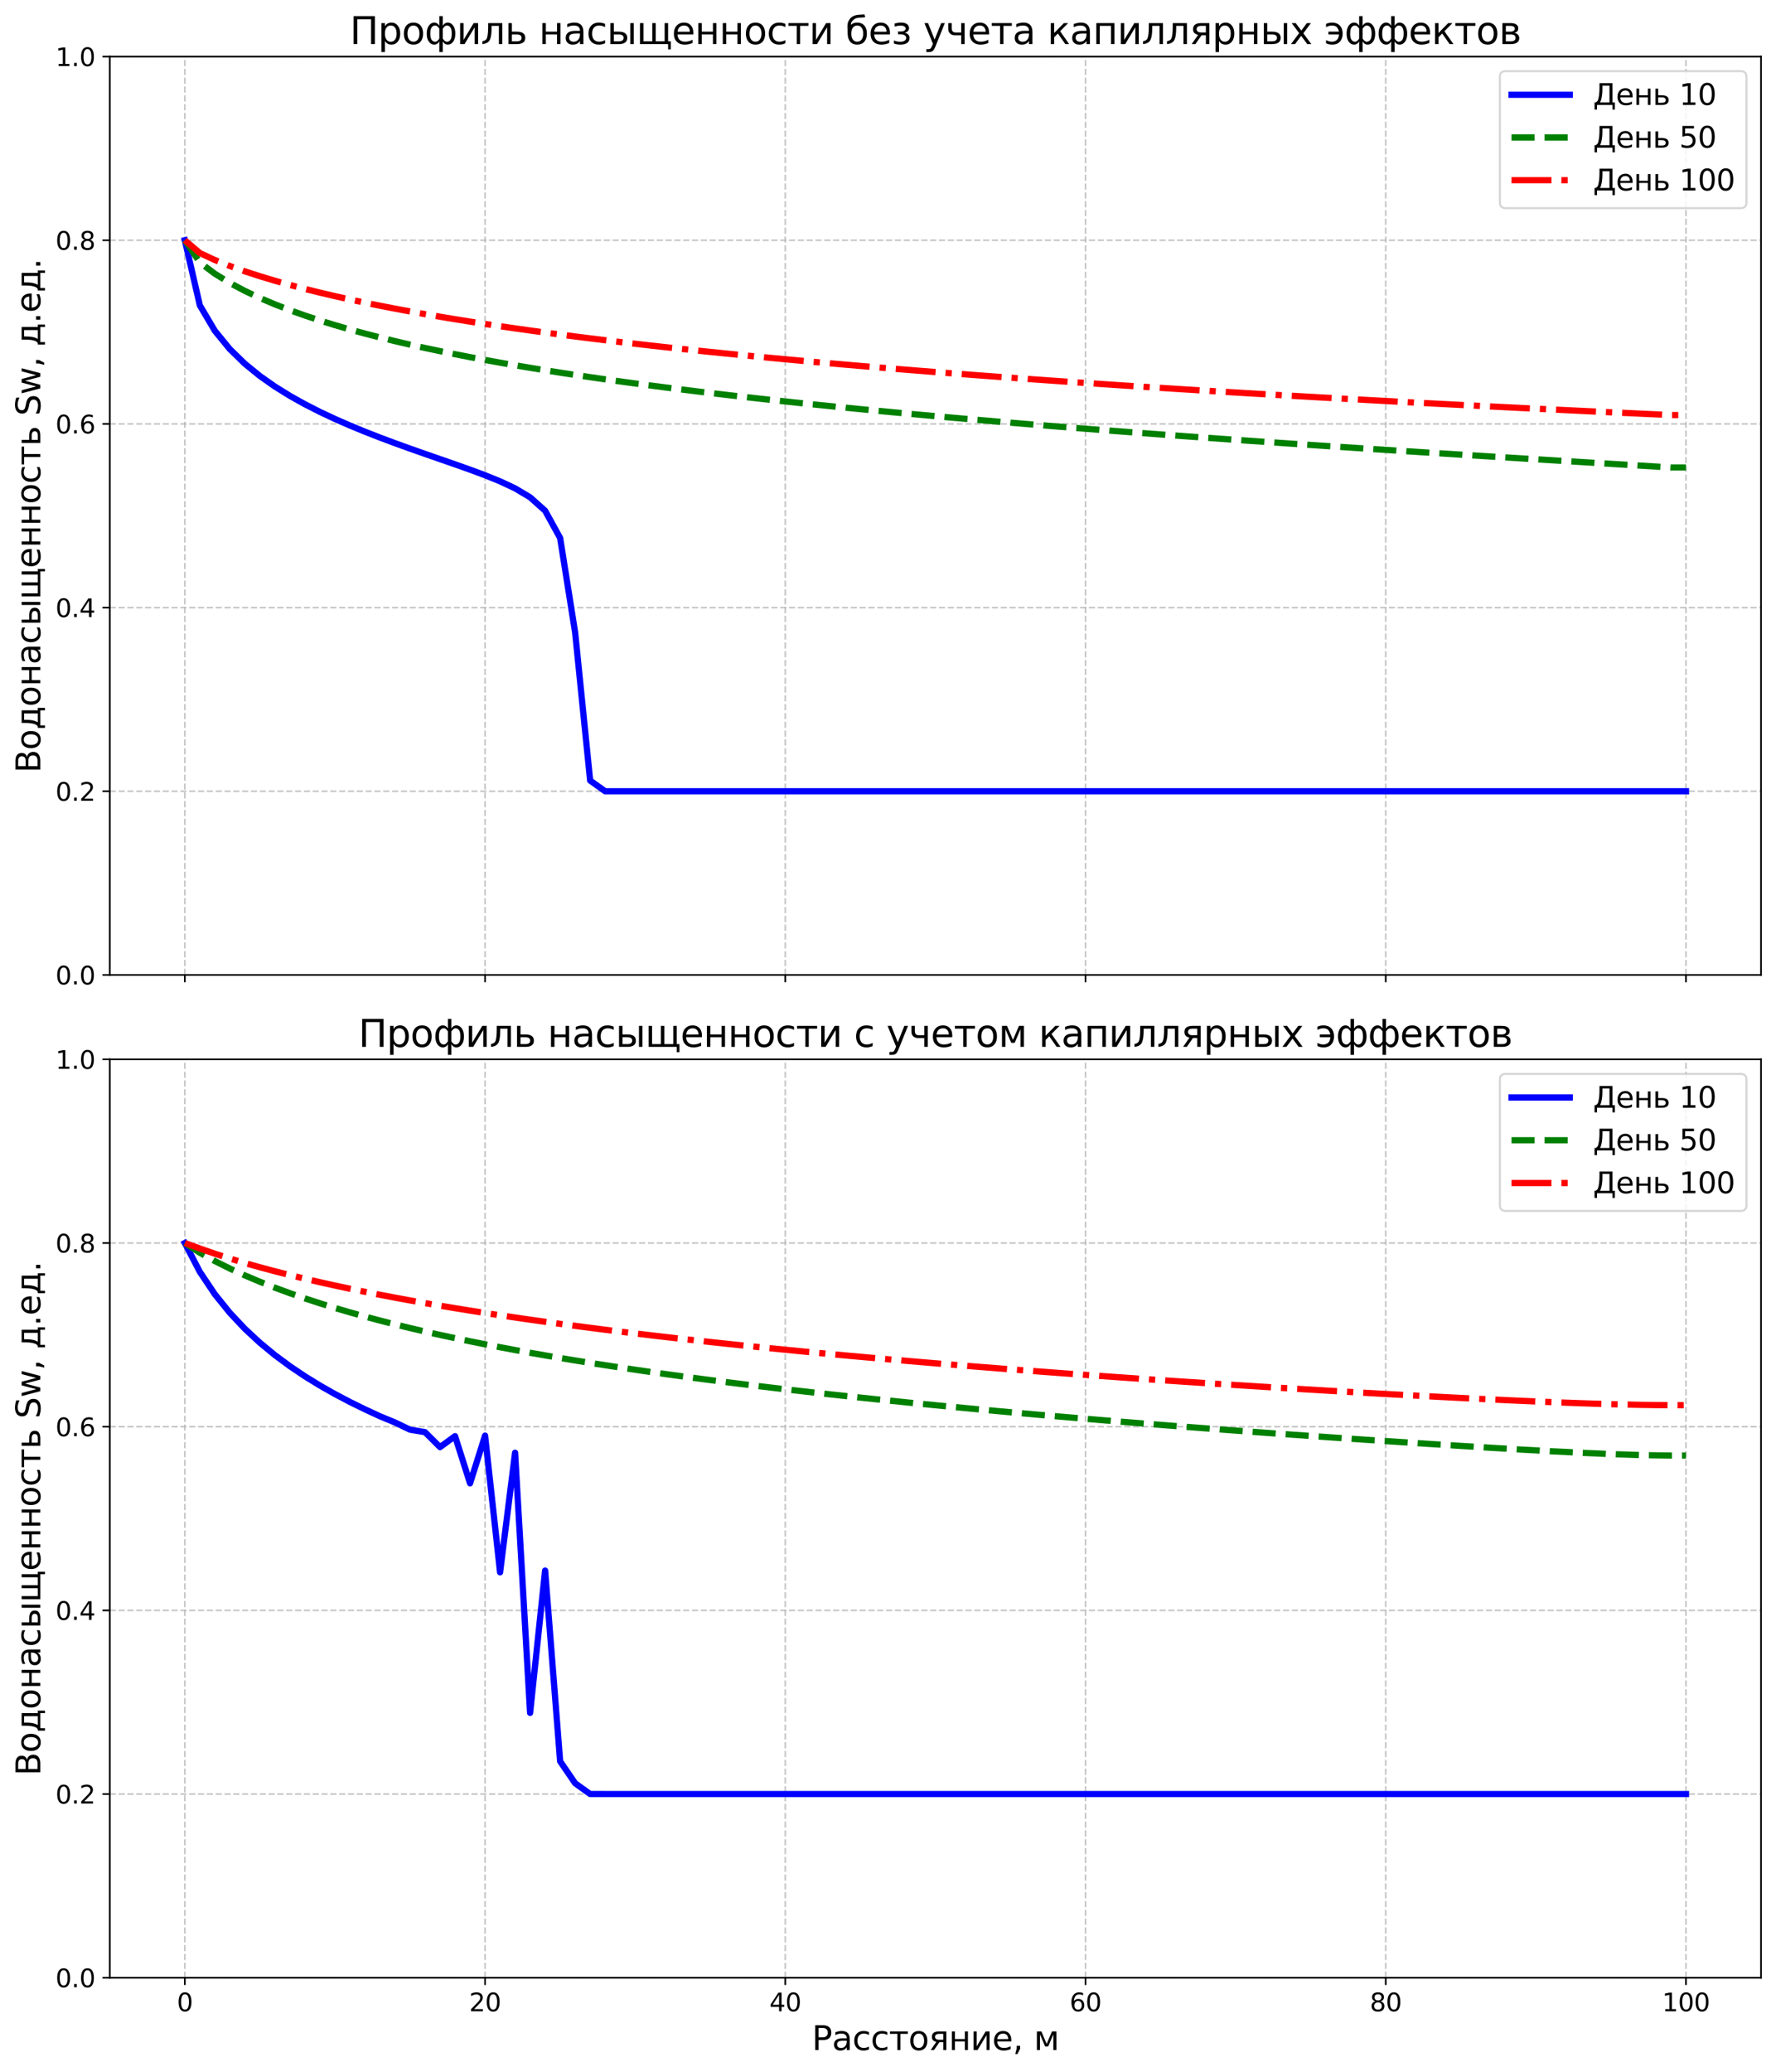 <?xml version="1.0" encoding="utf-8" standalone="no"?>
<!DOCTYPE svg PUBLIC "-//W3C//DTD SVG 1.1//EN"
  "http://www.w3.org/Graphics/SVG/1.1/DTD/svg11.dtd">
<svg xmlns:xlink="http://www.w3.org/1999/xlink" width="853.659pt" height="995.701pt" viewBox="0 0 853.659 995.701" xmlns="http://www.w3.org/2000/svg" version="1.1">
 <defs>
  <style type="text/css">*{stroke-linejoin: round; stroke-linecap: butt}</style>
 </defs>
 <g id="figure_1">
  <g id="patch_1">
   <path d="M 0 995.701 
L 853.659 995.701 
L 853.659 -0 
L 0 -0 
z
" style="fill: #ffffff"/>
  </g>
  <g id="axes_1">
   <g id="patch_2">
    <path d="M 52.769 468.513 
L 846.459 468.513 
L 846.459 27.184 
L 52.769 27.184 
z
" style="fill: #ffffff"/>
   </g>
   <g id="matplotlib.axis_1">
    <g id="xtick_1">
     <g id="line2d_1">
      <path d="M 88.846 468.513 
L 88.846 27.184 
" clip-path="url(#p10e4f03752)" style="fill: none; stroke-dasharray: 2.96,1.28; stroke-dashoffset: 0; stroke: #b0b0b0; stroke-opacity: 0.7; stroke-width: 0.8"/>
     </g>
     <g id="line2d_2">
      <defs>
       <path id="m66341958f5" d="M 0 0 
L 0 3.5 
" style="stroke: #000000; stroke-width: 0.8"/>
      </defs>
      <g>
       <use xlink:href="#m66341958f5" x="88.846" y="468.513" style="stroke: #000000; stroke-width: 0.8"/>
      </g>
     </g>
    </g>
    <g id="xtick_2">
     <g id="line2d_3">
      <path d="M 233.153 468.513 
L 233.153 27.184 
" clip-path="url(#p10e4f03752)" style="fill: none; stroke-dasharray: 2.96,1.28; stroke-dashoffset: 0; stroke: #b0b0b0; stroke-opacity: 0.7; stroke-width: 0.8"/>
     </g>
     <g id="line2d_4">
      <g>
       <use xlink:href="#m66341958f5" x="233.153" y="468.513" style="stroke: #000000; stroke-width: 0.8"/>
      </g>
     </g>
    </g>
    <g id="xtick_3">
     <g id="line2d_5">
      <path d="M 377.46 468.513 
L 377.46 27.184 
" clip-path="url(#p10e4f03752)" style="fill: none; stroke-dasharray: 2.96,1.28; stroke-dashoffset: 0; stroke: #b0b0b0; stroke-opacity: 0.7; stroke-width: 0.8"/>
     </g>
     <g id="line2d_6">
      <g>
       <use xlink:href="#m66341958f5" x="377.46" y="468.513" style="stroke: #000000; stroke-width: 0.8"/>
      </g>
     </g>
    </g>
    <g id="xtick_4">
     <g id="line2d_7">
      <path d="M 521.767 468.513 
L 521.767 27.184 
" clip-path="url(#p10e4f03752)" style="fill: none; stroke-dasharray: 2.96,1.28; stroke-dashoffset: 0; stroke: #b0b0b0; stroke-opacity: 0.7; stroke-width: 0.8"/>
     </g>
     <g id="line2d_8">
      <g>
       <use xlink:href="#m66341958f5" x="521.767" y="468.513" style="stroke: #000000; stroke-width: 0.8"/>
      </g>
     </g>
    </g>
    <g id="xtick_5">
     <g id="line2d_9">
      <path d="M 666.075 468.513 
L 666.075 27.184 
" clip-path="url(#p10e4f03752)" style="fill: none; stroke-dasharray: 2.96,1.28; stroke-dashoffset: 0; stroke: #b0b0b0; stroke-opacity: 0.7; stroke-width: 0.8"/>
     </g>
     <g id="line2d_10">
      <g>
       <use xlink:href="#m66341958f5" x="666.075" y="468.513" style="stroke: #000000; stroke-width: 0.8"/>
      </g>
     </g>
    </g>
    <g id="xtick_6">
     <g id="line2d_11">
      <path d="M 810.382 468.513 
L 810.382 27.184 
" clip-path="url(#p10e4f03752)" style="fill: none; stroke-dasharray: 2.96,1.28; stroke-dashoffset: 0; stroke: #b0b0b0; stroke-opacity: 0.7; stroke-width: 0.8"/>
     </g>
     <g id="line2d_12">
      <g>
       <use xlink:href="#m66341958f5" x="810.382" y="468.513" style="stroke: #000000; stroke-width: 0.8"/>
      </g>
     </g>
    </g>
   </g>
   <g id="matplotlib.axis_2">
    <g id="ytick_1">
     <g id="line2d_13">
      <path d="M 52.769 468.513 
L 846.459 468.513 
" clip-path="url(#p10e4f03752)" style="fill: none; stroke-dasharray: 2.96,1.28; stroke-dashoffset: 0; stroke: #b0b0b0; stroke-opacity: 0.7; stroke-width: 0.8"/>
     </g>
     <g id="line2d_14">
      <defs>
       <path id="mdf8af7c4e8" d="M 0 0 
L -3.5 0 
" style="stroke: #000000; stroke-width: 0.8"/>
      </defs>
      <g>
       <use xlink:href="#mdf8af7c4e8" x="52.769" y="468.513" style="stroke: #000000; stroke-width: 0.8"/>
      </g>
     </g>
     <g id="text_1">
      <!-- 0.0 -->
      <g transform="translate(26.685 473.072) scale(0.12 -0.12)">
       <defs>
        <path id="DejaVuSans-30" d="M 2034 4250 
Q 1547 4250 1301 3770 
Q 1056 3291 1056 2328 
Q 1056 1369 1301 889 
Q 1547 409 2034 409 
Q 2525 409 2770 889 
Q 3016 1369 3016 2328 
Q 3016 3291 2770 3770 
Q 2525 4250 2034 4250 
z
M 2034 4750 
Q 2819 4750 3233 4129 
Q 3647 3509 3647 2328 
Q 3647 1150 3233 529 
Q 2819 -91 2034 -91 
Q 1250 -91 836 529 
Q 422 1150 422 2328 
Q 422 3509 836 4129 
Q 1250 4750 2034 4750 
z
" transform="scale(0.016)"/>
        <path id="DejaVuSans-2e" d="M 684 794 
L 1344 794 
L 1344 0 
L 684 0 
L 684 794 
z
" transform="scale(0.016)"/>
       </defs>
       <use xlink:href="#DejaVuSans-30"/>
       <use xlink:href="#DejaVuSans-2e" transform="translate(63.623 0)"/>
       <use xlink:href="#DejaVuSans-30" transform="translate(95.41 0)"/>
      </g>
     </g>
    </g>
    <g id="ytick_2">
     <g id="line2d_15">
      <path d="M 52.769 380.247 
L 846.459 380.247 
" clip-path="url(#p10e4f03752)" style="fill: none; stroke-dasharray: 2.96,1.28; stroke-dashoffset: 0; stroke: #b0b0b0; stroke-opacity: 0.7; stroke-width: 0.8"/>
     </g>
     <g id="line2d_16">
      <g>
       <use xlink:href="#mdf8af7c4e8" x="52.769" y="380.247" style="stroke: #000000; stroke-width: 0.8"/>
      </g>
     </g>
     <g id="text_2">
      <!-- 0.2 -->
      <g transform="translate(26.685 384.806) scale(0.12 -0.12)">
       <defs>
        <path id="DejaVuSans-32" d="M 1228 531 
L 3431 531 
L 3431 0 
L 469 0 
L 469 531 
Q 828 903 1448 1529 
Q 2069 2156 2228 2338 
Q 2531 2678 2651 2914 
Q 2772 3150 2772 3378 
Q 2772 3750 2511 3984 
Q 2250 4219 1831 4219 
Q 1534 4219 1204 4116 
Q 875 4013 500 3803 
L 500 4441 
Q 881 4594 1212 4672 
Q 1544 4750 1819 4750 
Q 2544 4750 2975 4387 
Q 3406 4025 3406 3419 
Q 3406 3131 3298 2873 
Q 3191 2616 2906 2266 
Q 2828 2175 2409 1742 
Q 1991 1309 1228 531 
z
" transform="scale(0.016)"/>
       </defs>
       <use xlink:href="#DejaVuSans-30"/>
       <use xlink:href="#DejaVuSans-2e" transform="translate(63.623 0)"/>
       <use xlink:href="#DejaVuSans-32" transform="translate(95.41 0)"/>
      </g>
     </g>
    </g>
    <g id="ytick_3">
     <g id="line2d_17">
      <path d="M 52.769 291.981 
L 846.459 291.981 
" clip-path="url(#p10e4f03752)" style="fill: none; stroke-dasharray: 2.96,1.28; stroke-dashoffset: 0; stroke: #b0b0b0; stroke-opacity: 0.7; stroke-width: 0.8"/>
     </g>
     <g id="line2d_18">
      <g>
       <use xlink:href="#mdf8af7c4e8" x="52.769" y="291.981" style="stroke: #000000; stroke-width: 0.8"/>
      </g>
     </g>
     <g id="text_3">
      <!-- 0.4 -->
      <g transform="translate(26.685 296.54) scale(0.12 -0.12)">
       <defs>
        <path id="DejaVuSans-34" d="M 2419 4116 
L 825 1625 
L 2419 1625 
L 2419 4116 
z
M 2253 4666 
L 3047 4666 
L 3047 1625 
L 3713 1625 
L 3713 1100 
L 3047 1100 
L 3047 0 
L 2419 0 
L 2419 1100 
L 313 1100 
L 313 1709 
L 2253 4666 
z
" transform="scale(0.016)"/>
       </defs>
       <use xlink:href="#DejaVuSans-30"/>
       <use xlink:href="#DejaVuSans-2e" transform="translate(63.623 0)"/>
       <use xlink:href="#DejaVuSans-34" transform="translate(95.41 0)"/>
      </g>
     </g>
    </g>
    <g id="ytick_4">
     <g id="line2d_19">
      <path d="M 52.769 203.715 
L 846.459 203.715 
" clip-path="url(#p10e4f03752)" style="fill: none; stroke-dasharray: 2.96,1.28; stroke-dashoffset: 0; stroke: #b0b0b0; stroke-opacity: 0.7; stroke-width: 0.8"/>
     </g>
     <g id="line2d_20">
      <g>
       <use xlink:href="#mdf8af7c4e8" x="52.769" y="203.715" style="stroke: #000000; stroke-width: 0.8"/>
      </g>
     </g>
     <g id="text_4">
      <!-- 0.6 -->
      <g transform="translate(26.685 208.275) scale(0.12 -0.12)">
       <defs>
        <path id="DejaVuSans-36" d="M 2113 2584 
Q 1688 2584 1439 2293 
Q 1191 2003 1191 1497 
Q 1191 994 1439 701 
Q 1688 409 2113 409 
Q 2538 409 2786 701 
Q 3034 994 3034 1497 
Q 3034 2003 2786 2293 
Q 2538 2584 2113 2584 
z
M 3366 4563 
L 3366 3988 
Q 3128 4100 2886 4159 
Q 2644 4219 2406 4219 
Q 1781 4219 1451 3797 
Q 1122 3375 1075 2522 
Q 1259 2794 1537 2939 
Q 1816 3084 2150 3084 
Q 2853 3084 3261 2657 
Q 3669 2231 3669 1497 
Q 3669 778 3244 343 
Q 2819 -91 2113 -91 
Q 1303 -91 875 529 
Q 447 1150 447 2328 
Q 447 3434 972 4092 
Q 1497 4750 2381 4750 
Q 2619 4750 2861 4703 
Q 3103 4656 3366 4563 
z
" transform="scale(0.016)"/>
       </defs>
       <use xlink:href="#DejaVuSans-30"/>
       <use xlink:href="#DejaVuSans-2e" transform="translate(63.623 0)"/>
       <use xlink:href="#DejaVuSans-36" transform="translate(95.41 0)"/>
      </g>
     </g>
    </g>
    <g id="ytick_5">
     <g id="line2d_21">
      <path d="M 52.769 115.45 
L 846.459 115.45 
" clip-path="url(#p10e4f03752)" style="fill: none; stroke-dasharray: 2.96,1.28; stroke-dashoffset: 0; stroke: #b0b0b0; stroke-opacity: 0.7; stroke-width: 0.8"/>
     </g>
     <g id="line2d_22">
      <g>
       <use xlink:href="#mdf8af7c4e8" x="52.769" y="115.45" style="stroke: #000000; stroke-width: 0.8"/>
      </g>
     </g>
     <g id="text_5">
      <!-- 0.8 -->
      <g transform="translate(26.685 120.009) scale(0.12 -0.12)">
       <defs>
        <path id="DejaVuSans-38" d="M 2034 2216 
Q 1584 2216 1326 1975 
Q 1069 1734 1069 1313 
Q 1069 891 1326 650 
Q 1584 409 2034 409 
Q 2484 409 2743 651 
Q 3003 894 3003 1313 
Q 3003 1734 2745 1975 
Q 2488 2216 2034 2216 
z
M 1403 2484 
Q 997 2584 770 2862 
Q 544 3141 544 3541 
Q 544 4100 942 4425 
Q 1341 4750 2034 4750 
Q 2731 4750 3128 4425 
Q 3525 4100 3525 3541 
Q 3525 3141 3298 2862 
Q 3072 2584 2669 2484 
Q 3125 2378 3379 2068 
Q 3634 1759 3634 1313 
Q 3634 634 3220 271 
Q 2806 -91 2034 -91 
Q 1263 -91 848 271 
Q 434 634 434 1313 
Q 434 1759 690 2068 
Q 947 2378 1403 2484 
z
M 1172 3481 
Q 1172 3119 1398 2916 
Q 1625 2713 2034 2713 
Q 2441 2713 2670 2916 
Q 2900 3119 2900 3481 
Q 2900 3844 2670 4047 
Q 2441 4250 2034 4250 
Q 1625 4250 1398 4047 
Q 1172 3844 1172 3481 
z
" transform="scale(0.016)"/>
       </defs>
       <use xlink:href="#DejaVuSans-30"/>
       <use xlink:href="#DejaVuSans-2e" transform="translate(63.623 0)"/>
       <use xlink:href="#DejaVuSans-38" transform="translate(95.41 0)"/>
      </g>
     </g>
    </g>
    <g id="ytick_6">
     <g id="line2d_23">
      <path d="M 52.769 27.184 
L 846.459 27.184 
" clip-path="url(#p10e4f03752)" style="fill: none; stroke-dasharray: 2.96,1.28; stroke-dashoffset: 0; stroke: #b0b0b0; stroke-opacity: 0.7; stroke-width: 0.8"/>
     </g>
     <g id="line2d_24">
      <g>
       <use xlink:href="#mdf8af7c4e8" x="52.769" y="27.184" style="stroke: #000000; stroke-width: 0.8"/>
      </g>
     </g>
     <g id="text_6">
      <!-- 1.0 -->
      <g transform="translate(26.685 31.743) scale(0.12 -0.12)">
       <defs>
        <path id="DejaVuSans-31" d="M 794 531 
L 1825 531 
L 1825 4091 
L 703 3866 
L 703 4441 
L 1819 4666 
L 2450 4666 
L 2450 531 
L 3481 531 
L 3481 0 
L 794 0 
L 794 531 
z
" transform="scale(0.016)"/>
       </defs>
       <use xlink:href="#DejaVuSans-31"/>
       <use xlink:href="#DejaVuSans-2e" transform="translate(63.623 0)"/>
       <use xlink:href="#DejaVuSans-30" transform="translate(95.41 0)"/>
      </g>
     </g>
    </g>
    <g id="text_7">
     <!-- Водонасыщенность Sw, д.ед. -->
     <g transform="translate(19.358 371.411) rotate(-90) scale(0.16 -0.16)">
      <defs>
       <path id="DejaVuSans-412" d="M 1259 2228 
L 1259 519 
L 2272 519 
Q 2781 519 3026 730 
Q 3272 941 3272 1375 
Q 3272 1813 3026 2020 
Q 2781 2228 2272 2228 
L 1259 2228 
z
M 1259 4147 
L 1259 2741 
L 2194 2741 
Q 2656 2741 2882 2914 
Q 3109 3088 3109 3444 
Q 3109 3797 2882 3972 
Q 2656 4147 2194 4147 
L 1259 4147 
z
M 628 4666 
L 2241 4666 
Q 2963 4666 3353 4366 
Q 3744 4066 3744 3513 
Q 3744 3084 3544 2831 
Q 3344 2578 2956 2516 
Q 3422 2416 3680 2098 
Q 3938 1781 3938 1306 
Q 3938 681 3513 340 
Q 3088 0 2303 0 
L 628 0 
L 628 4666 
z
" transform="scale(0.016)"/>
       <path id="DejaVuSans-43e" d="M 1959 3097 
Q 1497 3097 1228 2736 
Q 959 2375 959 1747 
Q 959 1119 1226 758 
Q 1494 397 1959 397 
Q 2419 397 2687 759 
Q 2956 1122 2956 1747 
Q 2956 2369 2687 2733 
Q 2419 3097 1959 3097 
z
M 1959 3584 
Q 2709 3584 3137 3096 
Q 3566 2609 3566 1747 
Q 3566 888 3137 398 
Q 2709 -91 1959 -91 
Q 1206 -91 779 398 
Q 353 888 353 1747 
Q 353 2609 779 3096 
Q 1206 3584 1959 3584 
z
" transform="scale(0.016)"/>
       <path id="DejaVuSans-434" d="M 1384 459 
L 3053 459 
L 3053 3041 
L 1844 3041 
L 1844 2603 
Q 1844 1316 1475 628 
L 1384 459 
z
M 550 459 
Q 834 584 959 850 
Q 1266 1509 1266 2838 
L 1266 3500 
L 3631 3500 
L 3631 459 
L 4091 459 
L 4091 -884 
L 3631 -884 
L 3631 0 
L 794 0 
L 794 -884 
L 334 -884 
L 334 459 
L 550 459 
z
" transform="scale(0.016)"/>
       <path id="DejaVuSans-43d" d="M 581 3500 
L 1159 3500 
L 1159 2072 
L 3025 2072 
L 3025 3500 
L 3603 3500 
L 3603 0 
L 3025 0 
L 3025 1613 
L 1159 1613 
L 1159 0 
L 581 0 
L 581 3500 
z
" transform="scale(0.016)"/>
       <path id="DejaVuSans-430" d="M 2194 1759 
Q 1497 1759 1228 1600 
Q 959 1441 959 1056 
Q 959 750 1161 570 
Q 1363 391 1709 391 
Q 2188 391 2477 730 
Q 2766 1069 2766 1631 
L 2766 1759 
L 2194 1759 
z
M 3341 1997 
L 3341 0 
L 2766 0 
L 2766 531 
Q 2569 213 2275 61 
Q 1981 -91 1556 -91 
Q 1019 -91 701 211 
Q 384 513 384 1019 
Q 384 1609 779 1909 
Q 1175 2209 1959 2209 
L 2766 2209 
L 2766 2266 
Q 2766 2663 2505 2880 
Q 2244 3097 1772 3097 
Q 1472 3097 1187 3025 
Q 903 2953 641 2809 
L 641 3341 
Q 956 3463 1253 3523 
Q 1550 3584 1831 3584 
Q 2591 3584 2966 3190 
Q 3341 2797 3341 1997 
z
" transform="scale(0.016)"/>
       <path id="DejaVuSans-441" d="M 3122 3366 
L 3122 2828 
Q 2878 2963 2633 3030 
Q 2388 3097 2138 3097 
Q 1578 3097 1268 2742 
Q 959 2388 959 1747 
Q 959 1106 1268 751 
Q 1578 397 2138 397 
Q 2388 397 2633 464 
Q 2878 531 3122 666 
L 3122 134 
Q 2881 22 2623 -34 
Q 2366 -91 2075 -91 
Q 1284 -91 818 406 
Q 353 903 353 1747 
Q 353 2603 823 3093 
Q 1294 3584 2113 3584 
Q 2378 3584 2631 3529 
Q 2884 3475 3122 3366 
z
" transform="scale(0.016)"/>
       <path id="DejaVuSans-44b" d="M 3907 3500 
L 4482 3500 
L 4482 0 
L 3907 0 
L 3907 3500 
z
M 4195 3584 
L 4195 3584 
z
M 2781 1038 
Q 2781 1319 2576 1466 
Q 2372 1613 1978 1613 
L 1159 1613 
L 1159 459 
L 1978 459 
Q 2372 459 2576 607 
Q 2781 756 2781 1038 
z
M 581 3500 
L 1159 3500 
L 1159 2072 
L 2003 2072 
Q 2672 2072 3033 1817 
Q 3394 1563 3394 1038 
Q 3394 513 3033 256 
Q 2672 0 2003 0 
L 581 0 
L 581 3500 
z
" transform="scale(0.016)"/>
       <path id="DejaVuSans-449" d="M 5275 0 
L 581 0 
L 581 3500 
L 1159 3500 
L 1159 459 
L 2638 459 
L 2638 3500 
L 3216 3500 
L 3216 459 
L 4697 459 
L 4697 3500 
L 5275 3500 
L 5275 459 
L 5734 459 
L 5734 -884 
L 5275 -884 
L 5275 0 
z
" transform="scale(0.016)"/>
       <path id="DejaVuSans-435" d="M 3597 1894 
L 3597 1613 
L 953 1613 
Q 991 1019 1311 708 
Q 1631 397 2203 397 
Q 2534 397 2845 478 
Q 3156 559 3463 722 
L 3463 178 
Q 3153 47 2828 -22 
Q 2503 -91 2169 -91 
Q 1331 -91 842 396 
Q 353 884 353 1716 
Q 353 2575 817 3079 
Q 1281 3584 2069 3584 
Q 2775 3584 3186 3129 
Q 3597 2675 3597 1894 
z
M 3022 2063 
Q 3016 2534 2758 2815 
Q 2500 3097 2075 3097 
Q 1594 3097 1305 2825 
Q 1016 2553 972 2059 
L 3022 2063 
z
" transform="scale(0.016)"/>
       <path id="DejaVuSans-442" d="M 188 3500 
L 3541 3500 
L 3541 3041 
L 2147 3041 
L 2147 0 
L 1581 0 
L 1581 3041 
L 188 3041 
L 188 3500 
z
" transform="scale(0.016)"/>
       <path id="DejaVuSans-44c" d="M 2781 1038 
Q 2781 1319 2576 1466 
Q 2372 1613 1978 1613 
L 1159 1613 
L 1159 459 
L 1978 459 
Q 2372 459 2576 607 
Q 2781 756 2781 1038 
z
M 581 3500 
L 1159 3500 
L 1159 2072 
L 2003 2072 
Q 2672 2072 3033 1817 
Q 3394 1563 3394 1038 
Q 3394 513 3033 256 
Q 2672 0 2003 0 
L 581 0 
L 581 3500 
z
" transform="scale(0.016)"/>
       <path id="DejaVuSans-20" transform="scale(0.016)"/>
       <path id="DejaVuSans-53" d="M 3425 4513 
L 3425 3897 
Q 3066 4069 2747 4153 
Q 2428 4238 2131 4238 
Q 1616 4238 1336 4038 
Q 1056 3838 1056 3469 
Q 1056 3159 1242 3001 
Q 1428 2844 1947 2747 
L 2328 2669 
Q 3034 2534 3370 2195 
Q 3706 1856 3706 1288 
Q 3706 609 3251 259 
Q 2797 -91 1919 -91 
Q 1588 -91 1214 -16 
Q 841 59 441 206 
L 441 856 
Q 825 641 1194 531 
Q 1563 422 1919 422 
Q 2459 422 2753 634 
Q 3047 847 3047 1241 
Q 3047 1584 2836 1778 
Q 2625 1972 2144 2069 
L 1759 2144 
Q 1053 2284 737 2584 
Q 422 2884 422 3419 
Q 422 4038 858 4394 
Q 1294 4750 2059 4750 
Q 2388 4750 2728 4690 
Q 3069 4631 3425 4513 
z
" transform="scale(0.016)"/>
       <path id="DejaVuSans-77" d="M 269 3500 
L 844 3500 
L 1563 769 
L 2278 3500 
L 2956 3500 
L 3675 769 
L 4391 3500 
L 4966 3500 
L 4050 0 
L 3372 0 
L 2619 2869 
L 1863 0 
L 1184 0 
L 269 3500 
z
" transform="scale(0.016)"/>
       <path id="DejaVuSans-2c" d="M 750 794 
L 1409 794 
L 1409 256 
L 897 -744 
L 494 -744 
L 750 256 
L 750 794 
z
" transform="scale(0.016)"/>
      </defs>
      <use xlink:href="#DejaVuSans-412"/>
      <use xlink:href="#DejaVuSans-43e" transform="translate(68.604 0)"/>
      <use xlink:href="#DejaVuSans-434" transform="translate(129.785 0)"/>
      <use xlink:href="#DejaVuSans-43e" transform="translate(198.926 0)"/>
      <use xlink:href="#DejaVuSans-43d" transform="translate(260.107 0)"/>
      <use xlink:href="#DejaVuSans-430" transform="translate(325.488 0)"/>
      <use xlink:href="#DejaVuSans-441" transform="translate(386.768 0)"/>
      <use xlink:href="#DejaVuSans-44b" transform="translate(441.748 0)"/>
      <use xlink:href="#DejaVuSans-449" transform="translate(520.703 0)"/>
      <use xlink:href="#DejaVuSans-435" transform="translate(614.893 0)"/>
      <use xlink:href="#DejaVuSans-43d" transform="translate(676.416 0)"/>
      <use xlink:href="#DejaVuSans-43d" transform="translate(741.797 0)"/>
      <use xlink:href="#DejaVuSans-43e" transform="translate(807.178 0)"/>
      <use xlink:href="#DejaVuSans-441" transform="translate(868.359 0)"/>
      <use xlink:href="#DejaVuSans-442" transform="translate(923.34 0)"/>
      <use xlink:href="#DejaVuSans-44c" transform="translate(981.592 0)"/>
      <use xlink:href="#DejaVuSans-20" transform="translate(1040.527 0)"/>
      <use xlink:href="#DejaVuSans-53" transform="translate(1072.314 0)"/>
      <use xlink:href="#DejaVuSans-77" transform="translate(1135.791 0)"/>
      <use xlink:href="#DejaVuSans-2c" transform="translate(1217.578 0)"/>
      <use xlink:href="#DejaVuSans-20" transform="translate(1249.365 0)"/>
      <use xlink:href="#DejaVuSans-434" transform="translate(1281.152 0)"/>
      <use xlink:href="#DejaVuSans-2e" transform="translate(1350.293 0)"/>
      <use xlink:href="#DejaVuSans-435" transform="translate(1382.08 0)"/>
      <use xlink:href="#DejaVuSans-434" transform="translate(1443.604 0)"/>
      <use xlink:href="#DejaVuSans-2e" transform="translate(1512.744 0)"/>
     </g>
    </g>
   </g>
   <g id="line2d_25">
    <path d="M 88.846 115.45 
L 96.061 146.765 
L 103.276 158.979 
L 110.492 167.802 
L 117.707 174.822 
L 124.922 180.693 
L 132.138 185.762 
L 139.353 190.242 
L 146.568 194.27 
L 153.784 197.943 
L 160.999 201.331 
L 168.215 204.49 
L 175.43 207.461 
L 182.645 210.28 
L 189.861 212.979 
L 197.076 215.584 
L 204.291 218.126 
L 211.507 220.633 
L 218.722 223.142 
L 225.937 225.702 
L 233.153 228.384 
L 240.368 231.305 
L 247.584 234.683 
L 254.799 238.984 
L 262.014 245.432 
L 269.23 258.512 
L 276.445 303.975 
L 283.66 375.102 
L 290.876 380.247 
L 298.091 380.247 
L 305.306 380.247 
L 312.522 380.247 
L 319.737 380.247 
L 326.953 380.247 
L 334.168 380.247 
L 341.383 380.247 
L 348.599 380.247 
L 355.814 380.247 
L 363.029 380.247 
L 370.245 380.247 
L 377.46 380.247 
L 384.675 380.247 
L 391.891 380.247 
L 399.106 380.247 
L 406.322 380.247 
L 413.537 380.247 
L 420.752 380.247 
L 427.968 380.247 
L 435.183 380.247 
L 442.398 380.247 
L 449.614 380.247 
L 456.829 380.247 
L 464.044 380.247 
L 471.26 380.247 
L 478.475 380.247 
L 485.691 380.247 
L 492.906 380.247 
L 500.121 380.247 
L 507.337 380.247 
L 514.552 380.247 
L 521.767 380.247 
L 528.983 380.247 
L 536.198 380.247 
L 543.413 380.247 
L 550.629 380.247 
L 557.844 380.247 
L 565.06 380.247 
L 572.275 380.247 
L 579.49 380.247 
L 586.706 380.247 
L 593.921 380.247 
L 601.136 380.247 
L 608.352 380.247 
L 615.567 380.247 
L 622.782 380.247 
L 629.998 380.247 
L 637.213 380.247 
L 644.429 380.247 
L 651.644 380.247 
L 658.859 380.247 
L 666.075 380.247 
L 673.29 380.247 
L 680.505 380.247 
L 687.721 380.247 
L 694.936 380.247 
L 702.151 380.247 
L 709.367 380.247 
L 716.582 380.247 
L 723.798 380.247 
L 731.013 380.247 
L 738.228 380.247 
L 745.444 380.247 
L 752.659 380.247 
L 759.874 380.247 
L 767.09 380.247 
L 774.305 380.247 
L 781.52 380.247 
L 788.736 380.247 
L 795.951 380.247 
L 803.167 380.247 
L 810.382 380.247 
" clip-path="url(#p10e4f03752)" style="fill: none; stroke: #0000ff; stroke-width: 3; stroke-linecap: square"/>
   </g>
   <g id="line2d_26">
    <path d="M 88.846 115.45 
L 96.061 126.13 
L 103.276 131.553 
L 110.492 135.981 
L 117.707 139.806 
L 124.922 143.2 
L 132.138 146.262 
L 139.353 149.057 
L 146.568 151.632 
L 153.784 154.021 
L 160.999 156.25 
L 168.215 158.341 
L 175.43 160.31 
L 182.645 162.171 
L 189.861 163.937 
L 197.076 165.617 
L 204.291 167.218 
L 211.507 168.749 
L 218.722 170.216 
L 225.937 171.624 
L 233.153 172.978 
L 240.368 174.282 
L 247.584 175.54 
L 254.799 176.755 
L 262.014 177.93 
L 269.23 179.068 
L 276.445 180.171 
L 283.66 181.242 
L 290.876 182.282 
L 298.091 183.293 
L 305.306 184.278 
L 312.522 185.237 
L 319.737 186.171 
L 326.953 187.083 
L 334.168 187.974 
L 341.383 188.844 
L 348.599 189.694 
L 355.814 190.526 
L 363.029 191.34 
L 370.245 192.137 
L 377.46 192.918 
L 384.675 193.684 
L 391.891 194.435 
L 399.106 195.173 
L 406.322 195.896 
L 413.537 196.607 
L 420.752 197.306 
L 427.968 197.992 
L 435.183 198.668 
L 442.398 199.332 
L 449.614 199.986 
L 456.829 200.63 
L 464.044 201.264 
L 471.26 201.888 
L 478.475 202.504 
L 485.691 203.111 
L 492.906 203.71 
L 500.121 204.3 
L 507.337 204.883 
L 514.552 205.458 
L 521.767 206.026 
L 528.983 206.587 
L 536.198 207.141 
L 543.413 207.689 
L 550.629 208.23 
L 557.844 208.765 
L 565.06 209.295 
L 572.275 209.819 
L 579.49 210.337 
L 586.706 210.85 
L 593.921 211.358 
L 601.136 211.861 
L 608.352 212.359 
L 615.567 212.852 
L 622.782 213.342 
L 629.998 213.827 
L 637.213 214.307 
L 644.429 214.784 
L 651.644 215.258 
L 658.859 215.727 
L 666.075 216.193 
L 673.29 216.656 
L 680.505 217.116 
L 687.721 217.573 
L 694.936 218.027 
L 702.151 218.479 
L 709.367 218.928 
L 716.582 219.375 
L 723.798 219.82 
L 731.013 220.263 
L 738.228 220.705 
L 745.444 221.145 
L 752.659 221.584 
L 759.874 222.022 
L 767.09 222.459 
L 774.305 222.896 
L 781.52 223.333 
L 788.736 223.771 
L 795.951 224.21 
L 803.167 224.65 
L 810.382 224.65 
" clip-path="url(#p10e4f03752)" style="fill: none; stroke-dasharray: 11.1,4.8; stroke-dashoffset: 0; stroke: #008000; stroke-width: 3"/>
   </g>
   <g id="line2d_27">
    <path d="M 88.846 115.45 
L 96.061 121.597 
L 103.276 124.96 
L 110.492 127.83 
L 117.707 130.398 
L 124.922 132.745 
L 132.138 134.915 
L 139.353 136.938 
L 146.568 138.836 
L 153.784 140.625 
L 160.999 142.319 
L 168.215 143.927 
L 175.43 145.459 
L 182.645 146.923 
L 189.861 148.323 
L 197.076 149.667 
L 204.291 150.957 
L 211.507 152.2 
L 218.722 153.398 
L 225.937 154.554 
L 233.153 155.672 
L 240.368 156.754 
L 247.584 157.802 
L 254.799 158.819 
L 262.014 159.806 
L 269.23 160.765 
L 276.445 161.698 
L 283.66 162.606 
L 290.876 163.491 
L 298.091 164.353 
L 305.306 165.195 
L 312.522 166.016 
L 319.737 166.818 
L 326.953 167.602 
L 334.168 168.369 
L 341.383 169.119 
L 348.599 169.853 
L 355.814 170.572 
L 363.029 171.276 
L 370.245 171.967 
L 377.46 172.644 
L 384.675 173.309 
L 391.891 173.961 
L 399.106 174.601 
L 406.322 175.23 
L 413.537 175.849 
L 420.752 176.456 
L 427.968 177.053 
L 435.183 177.641 
L 442.398 178.219 
L 449.614 178.787 
L 456.829 179.347 
L 464.044 179.898 
L 471.26 180.441 
L 478.475 180.976 
L 485.691 181.503 
L 492.906 182.023 
L 500.121 182.535 
L 507.337 183.04 
L 514.552 183.539 
L 521.767 184.03 
L 528.983 184.515 
L 536.198 184.994 
L 543.413 185.467 
L 550.629 185.933 
L 557.844 186.394 
L 565.06 186.85 
L 572.275 187.299 
L 579.49 187.744 
L 586.706 188.183 
L 593.921 188.617 
L 601.136 189.046 
L 608.352 189.47 
L 615.567 189.89 
L 622.782 190.304 
L 629.998 190.715 
L 637.213 191.121 
L 644.429 191.523 
L 651.644 191.92 
L 658.859 192.314 
L 666.075 192.703 
L 673.29 193.089 
L 680.505 193.471 
L 687.721 193.849 
L 694.936 194.223 
L 702.151 194.594 
L 709.367 194.962 
L 716.582 195.326 
L 723.798 195.686 
L 731.013 196.044 
L 738.228 196.398 
L 745.444 196.749 
L 752.659 197.097 
L 759.874 197.442 
L 767.09 197.784 
L 774.305 198.123 
L 781.52 198.459 
L 788.736 198.793 
L 795.951 199.124 
L 803.167 199.452 
L 810.382 199.452 
" clip-path="url(#p10e4f03752)" style="fill: none; stroke-dasharray: 19.2,4.8,3,4.8; stroke-dashoffset: 0; stroke: #ff0000; stroke-width: 3"/>
   </g>
   <g id="patch_3">
    <path d="M 52.769 468.513 
L 52.769 27.184 
" style="fill: none; stroke: #000000; stroke-width: 0.8; stroke-linejoin: miter; stroke-linecap: square"/>
   </g>
   <g id="patch_4">
    <path d="M 846.459 468.513 
L 846.459 27.184 
" style="fill: none; stroke: #000000; stroke-width: 0.8; stroke-linejoin: miter; stroke-linecap: square"/>
   </g>
   <g id="patch_5">
    <path d="M 52.769 468.513 
L 846.459 468.513 
" style="fill: none; stroke: #000000; stroke-width: 0.8; stroke-linejoin: miter; stroke-linecap: square"/>
   </g>
   <g id="patch_6">
    <path d="M 52.769 27.184 
L 846.459 27.184 
" style="fill: none; stroke: #000000; stroke-width: 0.8; stroke-linejoin: miter; stroke-linecap: square"/>
   </g>
   <g id="text_8">
    <!-- Профиль насыщенности без учета капиллярных эффектов -->
    <g transform="translate(168.135 21.184) scale(0.18 -0.18)">
     <defs>
      <path id="DejaVuSans-41f" d="M 4184 4666 
L 4184 0 
L 3553 0 
L 3553 4134 
L 1259 4134 
L 1259 0 
L 628 0 
L 628 4666 
L 4184 4666 
z
" transform="scale(0.016)"/>
      <path id="DejaVuSans-440" d="M 1159 525 
L 1159 -1331 
L 581 -1331 
L 581 3500 
L 1159 3500 
L 1159 2969 
Q 1341 3281 1617 3432 
Q 1894 3584 2278 3584 
Q 2916 3584 3314 3078 
Q 3713 2572 3713 1747 
Q 3713 922 3314 415 
Q 2916 -91 2278 -91 
Q 1894 -91 1617 61 
Q 1341 213 1159 525 
z
M 3116 1747 
Q 3116 2381 2855 2742 
Q 2594 3103 2138 3103 
Q 1681 3103 1420 2742 
Q 1159 2381 1159 1747 
Q 1159 1113 1420 752 
Q 1681 391 2138 391 
Q 2594 391 2855 752 
Q 3116 1113 3116 1747 
z
" transform="scale(0.016)"/>
      <path id="DejaVuSans-444" d="M 947 1747 
Q 947 1013 1173 702 
Q 1400 391 1784 391 
Q 2091 391 2447 916 
L 2447 2578 
Q 2091 3103 1784 3103 
Q 1400 3103 1173 2792 
Q 947 2481 947 1747 
z
M 2447 -1331 
L 2447 447 
Q 2269 153 2064 31 
Q 1859 -91 1600 -91 
Q 1078 -91 714 392 
Q 350 875 350 1734 
Q 350 2594 714 3089 
Q 1078 3584 1600 3584 
Q 1859 3584 2064 3465 
Q 2269 3347 2447 3053 
L 2447 4666 
L 3025 4666 
L 3025 3053 
Q 3203 3347 3408 3465 
Q 3613 3584 3872 3584 
Q 4394 3584 4758 3089 
Q 5122 2594 5122 1734 
Q 5122 875 4758 392 
Q 4394 -91 3872 -91 
Q 3613 -91 3408 31 
Q 3203 153 3025 447 
L 3025 -1331 
L 2447 -1331 
z
M 4525 1747 
Q 4525 2481 4298 2792 
Q 4072 3103 3688 3103 
Q 3381 3103 3025 2578 
L 3025 916 
Q 3381 391 3688 391 
Q 4072 391 4298 702 
Q 4525 1013 4525 1747 
z
" transform="scale(0.016)"/>
      <path id="DejaVuSans-438" d="M 3578 3500 
L 3578 0 
L 3006 0 
L 3006 2809 
L 1319 0 
L 581 0 
L 581 3500 
L 1153 3500 
L 1153 697 
L 2838 3500 
L 3578 3500 
z
" transform="scale(0.016)"/>
      <path id="DejaVuSans-43b" d="M 238 0 
L 238 478 
Q 806 566 981 959 
Q 1194 1513 1194 2928 
L 1194 3500 
L 3559 3500 
L 3559 0 
L 2984 0 
L 2984 3041 
L 1769 3041 
L 1769 2694 
Q 1769 1344 1494 738 
Q 1200 91 238 0 
z
" transform="scale(0.016)"/>
      <path id="DejaVuSans-431" d="M 1991 3584 
Q 2741 3584 3169 3096 
Q 3597 2609 3597 1747 
Q 3597 888 3169 398 
Q 2741 -91 1991 -91 
Q 1238 -91 822 384 
Q 406 859 384 1747 
L 366 2463 
Q 350 2834 350 2963 
Q 350 3463 531 3831 
Q 816 4409 1308 4659 
Q 1800 4909 2625 4916 
Q 3006 4919 3175 4972 
L 3334 4516 
Q 3181 4453 3041 4450 
L 2259 4397 
Q 1866 4369 1628 4231 
Q 1006 3866 947 3388 
L 925 3213 
Q 1331 3584 1991 3584 
z
M 1991 3097 
Q 1528 3097 1259 2736 
Q 991 2375 991 1747 
Q 991 1119 1258 758 
Q 1525 397 1991 397 
Q 2450 397 2719 759 
Q 2988 1122 2988 1747 
Q 2988 2369 2719 2733 
Q 2450 3097 1991 3097 
z
" transform="scale(0.016)"/>
      <path id="DejaVuSans-437" d="M 2206 1888 
Q 2594 1813 2809 1584 
Q 3025 1356 3025 1019 
Q 3025 478 2622 193 
Q 2219 -91 1475 -91 
Q 1225 -91 961 -47 
Q 697 -3 416 84 
L 416 619 
Q 638 503 903 445 
Q 1169 388 1459 388 
Q 1931 388 2195 563 
Q 2459 738 2459 1019 
Q 2459 1294 2225 1461 
Q 1991 1628 1563 1628 
L 1100 1628 
L 1100 2103 
L 1584 2103 
Q 1947 2103 2158 2242 
Q 2369 2381 2369 2600 
Q 2369 2800 2151 2944 
Q 1934 3088 1563 3088 
Q 1341 3088 1089 3047 
Q 838 3006 534 2916 
L 534 3438 
Q 841 3513 1106 3550 
Q 1372 3588 1609 3588 
Q 2222 3588 2576 3342 
Q 2931 3097 2931 2656 
Q 2931 2366 2743 2164 
Q 2556 1963 2206 1888 
z
" transform="scale(0.016)"/>
      <path id="DejaVuSans-443" d="M 2059 -325 
Q 1816 -950 1584 -1140 
Q 1353 -1331 966 -1331 
L 506 -1331 
L 506 -850 
L 844 -850 
Q 1081 -850 1212 -737 
Q 1344 -625 1503 -206 
L 1606 56 
L 191 3500 
L 800 3500 
L 1894 763 
L 2988 3500 
L 3597 3500 
L 2059 -325 
z
" transform="scale(0.016)"/>
      <path id="DejaVuSans-447" d="M 2625 0 
L 2625 1472 
L 1553 1472 
Q 1075 1472 756 1769 
Q 469 2038 469 2613 
L 469 3500 
L 1044 3500 
L 1044 2666 
Q 1044 2300 1206 2116 
Q 1372 1931 1697 1931 
L 2625 1931 
L 2625 3500 
L 3200 3500 
L 3200 0 
L 2625 0 
z
" transform="scale(0.016)"/>
      <path id="DejaVuSans-43a" d="M 581 3500 
L 1153 3500 
L 1153 1856 
L 2775 3500 
L 3481 3500 
L 2144 2147 
L 3653 0 
L 3009 0 
L 1769 1766 
L 1153 1141 
L 1153 0 
L 581 0 
L 581 3500 
z
" transform="scale(0.016)"/>
      <path id="DejaVuSans-43f" d="M 3603 3500 
L 3603 0 
L 3025 0 
L 3025 3041 
L 1159 3041 
L 1159 0 
L 581 0 
L 581 3500 
L 3603 3500 
z
" transform="scale(0.016)"/>
      <path id="DejaVuSans-44f" d="M 1181 2491 
Q 1181 2231 1381 2084 
Q 1581 1938 1953 1938 
L 2728 1938 
L 2728 3041 
L 1953 3041 
Q 1581 3041 1381 2897 
Q 1181 2753 1181 2491 
z
M 363 0 
L 1431 1534 
Q 1069 1616 828 1830 
Q 588 2044 588 2491 
Q 588 2997 923 3248 
Q 1259 3500 1938 3500 
L 3306 3500 
L 3306 0 
L 2728 0 
L 2728 1478 
L 2013 1478 
L 981 0 
L 363 0 
z
" transform="scale(0.016)"/>
      <path id="DejaVuSans-445" d="M 3513 3500 
L 2247 1797 
L 3578 0 
L 2900 0 
L 1881 1375 
L 863 0 
L 184 0 
L 1544 1831 
L 300 3500 
L 978 3500 
L 1906 2253 
L 2834 3500 
L 3513 3500 
z
" transform="scale(0.016)"/>
      <path id="DejaVuSans-44d" d="M 353 666 
Q 847 397 1338 397 
Q 1797 397 2125 664 
Q 2453 931 2513 1613 
L 738 1613 
L 738 2072 
L 2494 2072 
Q 2456 2400 2207 2748 
Q 1959 3097 1338 3097 
Q 856 3097 353 2828 
L 353 3366 
Q 844 3584 1363 3584 
Q 2181 3584 2651 3089 
Q 3122 2594 3122 1747 
Q 3122 903 2664 406 
Q 2206 -91 1403 -91 
Q 813 -91 353 134 
L 353 666 
z
" transform="scale(0.016)"/>
      <path id="DejaVuSans-432" d="M 1156 1613 
L 1156 459 
L 1975 459 
Q 2369 459 2575 607 
Q 2781 756 2781 1038 
Q 2781 1319 2575 1466 
Q 2369 1613 1975 1613 
L 1156 1613 
z
M 1156 3041 
L 1156 2072 
L 1913 2072 
Q 2238 2072 2444 2201 
Q 2650 2331 2650 2563 
Q 2650 2794 2444 2917 
Q 2238 3041 1913 3041 
L 1156 3041 
z
M 581 3500 
L 1950 3500 
Q 2566 3500 2897 3275 
Q 3228 3050 3228 2634 
Q 3228 2313 3059 2123 
Q 2891 1934 2559 1888 
Q 2956 1813 3175 1575 
Q 3394 1338 3394 981 
Q 3394 513 3033 256 
Q 2672 0 2003 0 
L 581 0 
L 581 3500 
z
" transform="scale(0.016)"/>
     </defs>
     <use xlink:href="#DejaVuSans-41f"/>
     <use xlink:href="#DejaVuSans-440" transform="translate(75.195 0)"/>
     <use xlink:href="#DejaVuSans-43e" transform="translate(138.672 0)"/>
     <use xlink:href="#DejaVuSans-444" transform="translate(199.854 0)"/>
     <use xlink:href="#DejaVuSans-438" transform="translate(285.352 0)"/>
     <use xlink:href="#DejaVuSans-43b" transform="translate(350.342 0)"/>
     <use xlink:href="#DejaVuSans-44c" transform="translate(414.258 0)"/>
     <use xlink:href="#DejaVuSans-20" transform="translate(473.193 0)"/>
     <use xlink:href="#DejaVuSans-43d" transform="translate(504.98 0)"/>
     <use xlink:href="#DejaVuSans-430" transform="translate(570.361 0)"/>
     <use xlink:href="#DejaVuSans-441" transform="translate(631.641 0)"/>
     <use xlink:href="#DejaVuSans-44b" transform="translate(686.621 0)"/>
     <use xlink:href="#DejaVuSans-449" transform="translate(765.576 0)"/>
     <use xlink:href="#DejaVuSans-435" transform="translate(859.766 0)"/>
     <use xlink:href="#DejaVuSans-43d" transform="translate(921.289 0)"/>
     <use xlink:href="#DejaVuSans-43d" transform="translate(986.67 0)"/>
     <use xlink:href="#DejaVuSans-43e" transform="translate(1052.051 0)"/>
     <use xlink:href="#DejaVuSans-441" transform="translate(1113.232 0)"/>
     <use xlink:href="#DejaVuSans-442" transform="translate(1168.213 0)"/>
     <use xlink:href="#DejaVuSans-438" transform="translate(1226.465 0)"/>
     <use xlink:href="#DejaVuSans-20" transform="translate(1291.455 0)"/>
     <use xlink:href="#DejaVuSans-431" transform="translate(1323.242 0)"/>
     <use xlink:href="#DejaVuSans-435" transform="translate(1384.912 0)"/>
     <use xlink:href="#DejaVuSans-437" transform="translate(1446.436 0)"/>
     <use xlink:href="#DejaVuSans-20" transform="translate(1499.609 0)"/>
     <use xlink:href="#DejaVuSans-443" transform="translate(1531.396 0)"/>
     <use xlink:href="#DejaVuSans-447" transform="translate(1590.576 0)"/>
     <use xlink:href="#DejaVuSans-435" transform="translate(1649.658 0)"/>
     <use xlink:href="#DejaVuSans-442" transform="translate(1711.182 0)"/>
     <use xlink:href="#DejaVuSans-430" transform="translate(1769.434 0)"/>
     <use xlink:href="#DejaVuSans-20" transform="translate(1830.713 0)"/>
     <use xlink:href="#DejaVuSans-43a" transform="translate(1862.5 0)"/>
     <use xlink:href="#DejaVuSans-430" transform="translate(1922.9 0)"/>
     <use xlink:href="#DejaVuSans-43f" transform="translate(1984.18 0)"/>
     <use xlink:href="#DejaVuSans-438" transform="translate(2049.561 0)"/>
     <use xlink:href="#DejaVuSans-43b" transform="translate(2114.551 0)"/>
     <use xlink:href="#DejaVuSans-43b" transform="translate(2178.467 0)"/>
     <use xlink:href="#DejaVuSans-44f" transform="translate(2242.383 0)"/>
     <use xlink:href="#DejaVuSans-440" transform="translate(2302.539 0)"/>
     <use xlink:href="#DejaVuSans-43d" transform="translate(2366.016 0)"/>
     <use xlink:href="#DejaVuSans-44b" transform="translate(2431.396 0)"/>
     <use xlink:href="#DejaVuSans-445" transform="translate(2510.352 0)"/>
     <use xlink:href="#DejaVuSans-20" transform="translate(2569.531 0)"/>
     <use xlink:href="#DejaVuSans-44d" transform="translate(2601.318 0)"/>
     <use xlink:href="#DejaVuSans-444" transform="translate(2656.201 0)"/>
     <use xlink:href="#DejaVuSans-444" transform="translate(2741.699 0)"/>
     <use xlink:href="#DejaVuSans-435" transform="translate(2827.197 0)"/>
     <use xlink:href="#DejaVuSans-43a" transform="translate(2888.721 0)"/>
     <use xlink:href="#DejaVuSans-442" transform="translate(2949.121 0)"/>
     <use xlink:href="#DejaVuSans-43e" transform="translate(3007.373 0)"/>
     <use xlink:href="#DejaVuSans-432" transform="translate(3068.555 0)"/>
    </g>
   </g>
   <g id="legend_1">
    <g id="patch_7">
     <path d="M 723.731 100.032 
L 836.659 100.032 
Q 839.459 100.032 839.459 97.232 
L 839.459 36.984 
Q 839.459 34.184 836.659 34.184 
L 723.731 34.184 
Q 720.931 34.184 720.931 36.984 
L 720.931 97.232 
Q 720.931 100.032 723.731 100.032 
z
" style="fill: #ffffff; opacity: 0.8; stroke: #cccccc; stroke-linejoin: miter"/>
    </g>
    <g id="line2d_28">
     <path d="M 726.531 45.522 
L 740.531 45.522 
L 754.531 45.522 
" style="fill: none; stroke: #0000ff; stroke-width: 3; stroke-linecap: square"/>
    </g>
    <g id="text_9">
     <!-- День 10 -->
     <g transform="translate(765.731 50.422) scale(0.14 -0.14)">
      <defs>
       <path id="DejaVuSans-414" d="M 1459 531 
L 3522 531 
L 3522 4134 
L 2006 4134 
L 2006 3472 
Q 2006 1913 1656 878 
Q 1584 666 1459 531 
z
M 538 531 
Q 956 728 1075 1103 
Q 1378 2066 1378 3784 
L 1378 4666 
L 4153 4666 
L 4153 531 
L 4684 531 
L 4684 -1003 
L 4153 -1003 
L 4153 0 
L 847 0 
L 847 -1003 
L 316 -1003 
L 316 531 
L 538 531 
z
" transform="scale(0.016)"/>
      </defs>
      <use xlink:href="#DejaVuSans-414"/>
      <use xlink:href="#DejaVuSans-435" transform="translate(78.125 0)"/>
      <use xlink:href="#DejaVuSans-43d" transform="translate(139.648 0)"/>
      <use xlink:href="#DejaVuSans-44c" transform="translate(205.029 0)"/>
      <use xlink:href="#DejaVuSans-20" transform="translate(263.965 0)"/>
      <use xlink:href="#DejaVuSans-31" transform="translate(295.752 0)"/>
      <use xlink:href="#DejaVuSans-30" transform="translate(359.375 0)"/>
     </g>
    </g>
    <g id="line2d_29">
     <path d="M 726.531 66.071 
L 740.531 66.071 
L 754.531 66.071 
" style="fill: none; stroke-dasharray: 11.1,4.8; stroke-dashoffset: 0; stroke: #008000; stroke-width: 3"/>
    </g>
    <g id="text_10">
     <!-- День 50 -->
     <g transform="translate(765.731 70.971) scale(0.14 -0.14)">
      <defs>
       <path id="DejaVuSans-35" d="M 691 4666 
L 3169 4666 
L 3169 4134 
L 1269 4134 
L 1269 2991 
Q 1406 3038 1543 3061 
Q 1681 3084 1819 3084 
Q 2600 3084 3056 2656 
Q 3513 2228 3513 1497 
Q 3513 744 3044 326 
Q 2575 -91 1722 -91 
Q 1428 -91 1123 -41 
Q 819 9 494 109 
L 494 744 
Q 775 591 1075 516 
Q 1375 441 1709 441 
Q 2250 441 2565 725 
Q 2881 1009 2881 1497 
Q 2881 1984 2565 2268 
Q 2250 2553 1709 2553 
Q 1456 2553 1204 2497 
Q 953 2441 691 2322 
L 691 4666 
z
" transform="scale(0.016)"/>
      </defs>
      <use xlink:href="#DejaVuSans-414"/>
      <use xlink:href="#DejaVuSans-435" transform="translate(78.125 0)"/>
      <use xlink:href="#DejaVuSans-43d" transform="translate(139.648 0)"/>
      <use xlink:href="#DejaVuSans-44c" transform="translate(205.029 0)"/>
      <use xlink:href="#DejaVuSans-20" transform="translate(263.965 0)"/>
      <use xlink:href="#DejaVuSans-35" transform="translate(295.752 0)"/>
      <use xlink:href="#DejaVuSans-30" transform="translate(359.375 0)"/>
     </g>
    </g>
    <g id="line2d_30">
     <path d="M 726.531 86.62 
L 740.531 86.62 
L 754.531 86.62 
" style="fill: none; stroke-dasharray: 19.2,4.8,3,4.8; stroke-dashoffset: 0; stroke: #ff0000; stroke-width: 3"/>
    </g>
    <g id="text_11">
     <!-- День 100 -->
     <g transform="translate(765.731 91.52) scale(0.14 -0.14)">
      <use xlink:href="#DejaVuSans-414"/>
      <use xlink:href="#DejaVuSans-435" transform="translate(78.125 0)"/>
      <use xlink:href="#DejaVuSans-43d" transform="translate(139.648 0)"/>
      <use xlink:href="#DejaVuSans-44c" transform="translate(205.029 0)"/>
      <use xlink:href="#DejaVuSans-20" transform="translate(263.965 0)"/>
      <use xlink:href="#DejaVuSans-31" transform="translate(295.752 0)"/>
      <use xlink:href="#DejaVuSans-30" transform="translate(359.375 0)"/>
      <use xlink:href="#DejaVuSans-30" transform="translate(422.998 0)"/>
     </g>
    </g>
   </g>
  </g>
  <g id="axes_2">
   <g id="patch_8">
    <path d="M 52.769 950.403 
L 846.459 950.403 
L 846.459 509.073 
L 52.769 509.073 
z
" style="fill: #ffffff"/>
   </g>
   <g id="matplotlib.axis_3">
    <g id="xtick_7">
     <g id="line2d_31">
      <path d="M 88.846 950.403 
L 88.846 509.073 
" clip-path="url(#pb0d0b0b61d)" style="fill: none; stroke-dasharray: 2.96,1.28; stroke-dashoffset: 0; stroke: #b0b0b0; stroke-opacity: 0.7; stroke-width: 0.8"/>
     </g>
     <g id="line2d_32">
      <g>
       <use xlink:href="#m66341958f5" x="88.846" y="950.403" style="stroke: #000000; stroke-width: 0.8"/>
      </g>
     </g>
     <g id="text_12">
      <!-- 0 -->
      <g transform="translate(85.028 966.521) scale(0.12 -0.12)">
       <use xlink:href="#DejaVuSans-30"/>
      </g>
     </g>
    </g>
    <g id="xtick_8">
     <g id="line2d_33">
      <path d="M 233.153 950.403 
L 233.153 509.073 
" clip-path="url(#pb0d0b0b61d)" style="fill: none; stroke-dasharray: 2.96,1.28; stroke-dashoffset: 0; stroke: #b0b0b0; stroke-opacity: 0.7; stroke-width: 0.8"/>
     </g>
     <g id="line2d_34">
      <g>
       <use xlink:href="#m66341958f5" x="233.153" y="950.403" style="stroke: #000000; stroke-width: 0.8"/>
      </g>
     </g>
     <g id="text_13">
      <!-- 20 -->
      <g transform="translate(225.518 966.521) scale(0.12 -0.12)">
       <use xlink:href="#DejaVuSans-32"/>
       <use xlink:href="#DejaVuSans-30" transform="translate(63.623 0)"/>
      </g>
     </g>
    </g>
    <g id="xtick_9">
     <g id="line2d_35">
      <path d="M 377.46 950.403 
L 377.46 509.073 
" clip-path="url(#pb0d0b0b61d)" style="fill: none; stroke-dasharray: 2.96,1.28; stroke-dashoffset: 0; stroke: #b0b0b0; stroke-opacity: 0.7; stroke-width: 0.8"/>
     </g>
     <g id="line2d_36">
      <g>
       <use xlink:href="#m66341958f5" x="377.46" y="950.403" style="stroke: #000000; stroke-width: 0.8"/>
      </g>
     </g>
     <g id="text_14">
      <!-- 40 -->
      <g transform="translate(369.825 966.521) scale(0.12 -0.12)">
       <use xlink:href="#DejaVuSans-34"/>
       <use xlink:href="#DejaVuSans-30" transform="translate(63.623 0)"/>
      </g>
     </g>
    </g>
    <g id="xtick_10">
     <g id="line2d_37">
      <path d="M 521.767 950.403 
L 521.767 509.073 
" clip-path="url(#pb0d0b0b61d)" style="fill: none; stroke-dasharray: 2.96,1.28; stroke-dashoffset: 0; stroke: #b0b0b0; stroke-opacity: 0.7; stroke-width: 0.8"/>
     </g>
     <g id="line2d_38">
      <g>
       <use xlink:href="#m66341958f5" x="521.767" y="950.403" style="stroke: #000000; stroke-width: 0.8"/>
      </g>
     </g>
     <g id="text_15">
      <!-- 60 -->
      <g transform="translate(514.132 966.521) scale(0.12 -0.12)">
       <use xlink:href="#DejaVuSans-36"/>
       <use xlink:href="#DejaVuSans-30" transform="translate(63.623 0)"/>
      </g>
     </g>
    </g>
    <g id="xtick_11">
     <g id="line2d_39">
      <path d="M 666.075 950.403 
L 666.075 509.073 
" clip-path="url(#pb0d0b0b61d)" style="fill: none; stroke-dasharray: 2.96,1.28; stroke-dashoffset: 0; stroke: #b0b0b0; stroke-opacity: 0.7; stroke-width: 0.8"/>
     </g>
     <g id="line2d_40">
      <g>
       <use xlink:href="#m66341958f5" x="666.075" y="950.403" style="stroke: #000000; stroke-width: 0.8"/>
      </g>
     </g>
     <g id="text_16">
      <!-- 80 -->
      <g transform="translate(658.44 966.521) scale(0.12 -0.12)">
       <use xlink:href="#DejaVuSans-38"/>
       <use xlink:href="#DejaVuSans-30" transform="translate(63.623 0)"/>
      </g>
     </g>
    </g>
    <g id="xtick_12">
     <g id="line2d_41">
      <path d="M 810.382 950.403 
L 810.382 509.073 
" clip-path="url(#pb0d0b0b61d)" style="fill: none; stroke-dasharray: 2.96,1.28; stroke-dashoffset: 0; stroke: #b0b0b0; stroke-opacity: 0.7; stroke-width: 0.8"/>
     </g>
     <g id="line2d_42">
      <g>
       <use xlink:href="#m66341958f5" x="810.382" y="950.403" style="stroke: #000000; stroke-width: 0.8"/>
      </g>
     </g>
     <g id="text_17">
      <!-- 100 -->
      <g transform="translate(798.929 966.521) scale(0.12 -0.12)">
       <use xlink:href="#DejaVuSans-31"/>
       <use xlink:href="#DejaVuSans-30" transform="translate(63.623 0)"/>
       <use xlink:href="#DejaVuSans-30" transform="translate(127.246 0)"/>
      </g>
     </g>
    </g>
    <g id="text_18">
     <!-- Расстояние, м -->
     <g transform="translate(390.251 985.174) scale(0.16 -0.16)">
      <defs>
       <path id="DejaVuSans-420" d="M 1259 4147 
L 1259 2394 
L 2053 2394 
Q 2494 2394 2734 2622 
Q 2975 2850 2975 3272 
Q 2975 3691 2734 3919 
Q 2494 4147 2053 4147 
L 1259 4147 
z
M 628 4666 
L 2053 4666 
Q 2838 4666 3239 4311 
Q 3641 3956 3641 3272 
Q 3641 2581 3239 2228 
Q 2838 1875 2053 1875 
L 1259 1875 
L 1259 0 
L 628 0 
L 628 4666 
z
" transform="scale(0.016)"/>
       <path id="DejaVuSans-43c" d="M 581 3500 
L 1422 3500 
L 2416 1156 
L 3413 3500 
L 4247 3500 
L 4247 0 
L 3669 0 
L 3669 2950 
L 2703 672 
L 2128 672 
L 1159 2950 
L 1159 0 
L 581 0 
L 581 3500 
z
" transform="scale(0.016)"/>
      </defs>
      <use xlink:href="#DejaVuSans-420"/>
      <use xlink:href="#DejaVuSans-430" transform="translate(60.303 0)"/>
      <use xlink:href="#DejaVuSans-441" transform="translate(121.582 0)"/>
      <use xlink:href="#DejaVuSans-441" transform="translate(176.562 0)"/>
      <use xlink:href="#DejaVuSans-442" transform="translate(231.543 0)"/>
      <use xlink:href="#DejaVuSans-43e" transform="translate(289.795 0)"/>
      <use xlink:href="#DejaVuSans-44f" transform="translate(350.977 0)"/>
      <use xlink:href="#DejaVuSans-43d" transform="translate(411.133 0)"/>
      <use xlink:href="#DejaVuSans-438" transform="translate(476.514 0)"/>
      <use xlink:href="#DejaVuSans-435" transform="translate(541.504 0)"/>
      <use xlink:href="#DejaVuSans-2c" transform="translate(603.027 0)"/>
      <use xlink:href="#DejaVuSans-20" transform="translate(634.814 0)"/>
      <use xlink:href="#DejaVuSans-43c" transform="translate(666.602 0)"/>
     </g>
    </g>
   </g>
   <g id="matplotlib.axis_4">
    <g id="ytick_7">
     <g id="line2d_43">
      <path d="M 52.769 950.403 
L 846.459 950.403 
" clip-path="url(#pb0d0b0b61d)" style="fill: none; stroke-dasharray: 2.96,1.28; stroke-dashoffset: 0; stroke: #b0b0b0; stroke-opacity: 0.7; stroke-width: 0.8"/>
     </g>
     <g id="line2d_44">
      <g>
       <use xlink:href="#mdf8af7c4e8" x="52.769" y="950.403" style="stroke: #000000; stroke-width: 0.8"/>
      </g>
     </g>
     <g id="text_19">
      <!-- 0.0 -->
      <g transform="translate(26.685 954.962) scale(0.12 -0.12)">
       <use xlink:href="#DejaVuSans-30"/>
       <use xlink:href="#DejaVuSans-2e" transform="translate(63.623 0)"/>
       <use xlink:href="#DejaVuSans-30" transform="translate(95.41 0)"/>
      </g>
     </g>
    </g>
    <g id="ytick_8">
     <g id="line2d_45">
      <path d="M 52.769 862.137 
L 846.459 862.137 
" clip-path="url(#pb0d0b0b61d)" style="fill: none; stroke-dasharray: 2.96,1.28; stroke-dashoffset: 0; stroke: #b0b0b0; stroke-opacity: 0.7; stroke-width: 0.8"/>
     </g>
     <g id="line2d_46">
      <g>
       <use xlink:href="#mdf8af7c4e8" x="52.769" y="862.137" style="stroke: #000000; stroke-width: 0.8"/>
      </g>
     </g>
     <g id="text_20">
      <!-- 0.2 -->
      <g transform="translate(26.685 866.696) scale(0.12 -0.12)">
       <use xlink:href="#DejaVuSans-30"/>
       <use xlink:href="#DejaVuSans-2e" transform="translate(63.623 0)"/>
       <use xlink:href="#DejaVuSans-32" transform="translate(95.41 0)"/>
      </g>
     </g>
    </g>
    <g id="ytick_9">
     <g id="line2d_47">
      <path d="M 52.769 773.871 
L 846.459 773.871 
" clip-path="url(#pb0d0b0b61d)" style="fill: none; stroke-dasharray: 2.96,1.28; stroke-dashoffset: 0; stroke: #b0b0b0; stroke-opacity: 0.7; stroke-width: 0.8"/>
     </g>
     <g id="line2d_48">
      <g>
       <use xlink:href="#mdf8af7c4e8" x="52.769" y="773.871" style="stroke: #000000; stroke-width: 0.8"/>
      </g>
     </g>
     <g id="text_21">
      <!-- 0.4 -->
      <g transform="translate(26.685 778.43) scale(0.12 -0.12)">
       <use xlink:href="#DejaVuSans-30"/>
       <use xlink:href="#DejaVuSans-2e" transform="translate(63.623 0)"/>
       <use xlink:href="#DejaVuSans-34" transform="translate(95.41 0)"/>
      </g>
     </g>
    </g>
    <g id="ytick_10">
     <g id="line2d_49">
      <path d="M 52.769 685.605 
L 846.459 685.605 
" clip-path="url(#pb0d0b0b61d)" style="fill: none; stroke-dasharray: 2.96,1.28; stroke-dashoffset: 0; stroke: #b0b0b0; stroke-opacity: 0.7; stroke-width: 0.8"/>
     </g>
     <g id="line2d_50">
      <g>
       <use xlink:href="#mdf8af7c4e8" x="52.769" y="685.605" style="stroke: #000000; stroke-width: 0.8"/>
      </g>
     </g>
     <g id="text_22">
      <!-- 0.6 -->
      <g transform="translate(26.685 690.164) scale(0.12 -0.12)">
       <use xlink:href="#DejaVuSans-30"/>
       <use xlink:href="#DejaVuSans-2e" transform="translate(63.623 0)"/>
       <use xlink:href="#DejaVuSans-36" transform="translate(95.41 0)"/>
      </g>
     </g>
    </g>
    <g id="ytick_11">
     <g id="line2d_51">
      <path d="M 52.769 597.339 
L 846.459 597.339 
" clip-path="url(#pb0d0b0b61d)" style="fill: none; stroke-dasharray: 2.96,1.28; stroke-dashoffset: 0; stroke: #b0b0b0; stroke-opacity: 0.7; stroke-width: 0.8"/>
     </g>
     <g id="line2d_52">
      <g>
       <use xlink:href="#mdf8af7c4e8" x="52.769" y="597.339" style="stroke: #000000; stroke-width: 0.8"/>
      </g>
     </g>
     <g id="text_23">
      <!-- 0.8 -->
      <g transform="translate(26.685 601.898) scale(0.12 -0.12)">
       <use xlink:href="#DejaVuSans-30"/>
       <use xlink:href="#DejaVuSans-2e" transform="translate(63.623 0)"/>
       <use xlink:href="#DejaVuSans-38" transform="translate(95.41 0)"/>
      </g>
     </g>
    </g>
    <g id="ytick_12">
     <g id="line2d_53">
      <path d="M 52.769 509.073 
L 846.459 509.073 
" clip-path="url(#pb0d0b0b61d)" style="fill: none; stroke-dasharray: 2.96,1.28; stroke-dashoffset: 0; stroke: #b0b0b0; stroke-opacity: 0.7; stroke-width: 0.8"/>
     </g>
     <g id="line2d_54">
      <g>
       <use xlink:href="#mdf8af7c4e8" x="52.769" y="509.073" style="stroke: #000000; stroke-width: 0.8"/>
      </g>
     </g>
     <g id="text_24">
      <!-- 1.0 -->
      <g transform="translate(26.685 513.632) scale(0.12 -0.12)">
       <use xlink:href="#DejaVuSans-31"/>
       <use xlink:href="#DejaVuSans-2e" transform="translate(63.623 0)"/>
       <use xlink:href="#DejaVuSans-30" transform="translate(95.41 0)"/>
      </g>
     </g>
    </g>
    <g id="text_25">
     <!-- Водонасыщенность Sw, д.ед. -->
     <g transform="translate(19.358 853.3) rotate(-90) scale(0.16 -0.16)">
      <use xlink:href="#DejaVuSans-412"/>
      <use xlink:href="#DejaVuSans-43e" transform="translate(68.604 0)"/>
      <use xlink:href="#DejaVuSans-434" transform="translate(129.785 0)"/>
      <use xlink:href="#DejaVuSans-43e" transform="translate(198.926 0)"/>
      <use xlink:href="#DejaVuSans-43d" transform="translate(260.107 0)"/>
      <use xlink:href="#DejaVuSans-430" transform="translate(325.488 0)"/>
      <use xlink:href="#DejaVuSans-441" transform="translate(386.768 0)"/>
      <use xlink:href="#DejaVuSans-44b" transform="translate(441.748 0)"/>
      <use xlink:href="#DejaVuSans-449" transform="translate(520.703 0)"/>
      <use xlink:href="#DejaVuSans-435" transform="translate(614.893 0)"/>
      <use xlink:href="#DejaVuSans-43d" transform="translate(676.416 0)"/>
      <use xlink:href="#DejaVuSans-43d" transform="translate(741.797 0)"/>
      <use xlink:href="#DejaVuSans-43e" transform="translate(807.178 0)"/>
      <use xlink:href="#DejaVuSans-441" transform="translate(868.359 0)"/>
      <use xlink:href="#DejaVuSans-442" transform="translate(923.34 0)"/>
      <use xlink:href="#DejaVuSans-44c" transform="translate(981.592 0)"/>
      <use xlink:href="#DejaVuSans-20" transform="translate(1040.527 0)"/>
      <use xlink:href="#DejaVuSans-53" transform="translate(1072.314 0)"/>
      <use xlink:href="#DejaVuSans-77" transform="translate(1135.791 0)"/>
      <use xlink:href="#DejaVuSans-2c" transform="translate(1217.578 0)"/>
      <use xlink:href="#DejaVuSans-20" transform="translate(1249.365 0)"/>
      <use xlink:href="#DejaVuSans-434" transform="translate(1281.152 0)"/>
      <use xlink:href="#DejaVuSans-2e" transform="translate(1350.293 0)"/>
      <use xlink:href="#DejaVuSans-435" transform="translate(1382.08 0)"/>
      <use xlink:href="#DejaVuSans-434" transform="translate(1443.604 0)"/>
      <use xlink:href="#DejaVuSans-2e" transform="translate(1512.744 0)"/>
     </g>
    </g>
   </g>
   <g id="line2d_55">
    <path d="M 88.846 597.339 
L 96.061 611.198 
L 103.276 621.966 
L 110.492 630.91 
L 117.707 638.57 
L 124.922 645.265 
L 132.138 651.208 
L 139.353 656.548 
L 146.568 661.397 
L 153.784 665.836 
L 160.999 669.929 
L 168.215 673.727 
L 175.43 677.262 
L 182.645 680.606 
L 189.861 683.578 
L 197.076 687.037 
L 204.291 688.232 
L 211.507 695.424 
L 218.722 690.14 
L 225.937 712.826 
L 233.153 689.893 
L 240.368 755.581 
L 247.584 698.113 
L 254.799 823.13 
L 262.014 754.752 
L 269.23 846.383 
L 276.445 856.953 
L 283.66 862.136 
L 290.876 862.137 
L 298.091 862.137 
L 305.306 862.137 
L 312.522 862.137 
L 319.737 862.137 
L 326.953 862.137 
L 334.168 862.137 
L 341.383 862.137 
L 348.599 862.137 
L 355.814 862.137 
L 363.029 862.137 
L 370.245 862.137 
L 377.46 862.137 
L 384.675 862.137 
L 391.891 862.137 
L 399.106 862.137 
L 406.322 862.137 
L 413.537 862.137 
L 420.752 862.137 
L 427.968 862.137 
L 435.183 862.137 
L 442.398 862.137 
L 449.614 862.137 
L 456.829 862.137 
L 464.044 862.137 
L 471.26 862.137 
L 478.475 862.137 
L 485.691 862.137 
L 492.906 862.137 
L 500.121 862.137 
L 507.337 862.137 
L 514.552 862.137 
L 521.767 862.137 
L 528.983 862.137 
L 536.198 862.137 
L 543.413 862.137 
L 550.629 862.137 
L 557.844 862.137 
L 565.06 862.137 
L 572.275 862.137 
L 579.49 862.137 
L 586.706 862.137 
L 593.921 862.137 
L 601.136 862.137 
L 608.352 862.137 
L 615.567 862.137 
L 622.782 862.137 
L 629.998 862.137 
L 637.213 862.137 
L 644.429 862.137 
L 651.644 862.137 
L 658.859 862.137 
L 666.075 862.137 
L 673.29 862.137 
L 680.505 862.137 
L 687.721 862.137 
L 694.936 862.137 
L 702.151 862.137 
L 709.367 862.137 
L 716.582 862.137 
L 723.798 862.137 
L 731.013 862.137 
L 738.228 862.137 
L 745.444 862.137 
L 752.659 862.137 
L 759.874 862.137 
L 767.09 862.137 
L 774.305 862.137 
L 781.52 862.137 
L 788.736 862.137 
L 795.951 862.137 
L 803.167 862.137 
L 810.382 862.137 
" clip-path="url(#pb0d0b0b61d)" style="fill: none; stroke: #0000ff; stroke-width: 3; stroke-linecap: square"/>
   </g>
   <g id="line2d_56">
    <path d="M 88.846 597.339 
L 96.061 602.014 
L 103.276 606.011 
L 110.492 609.611 
L 117.707 612.907 
L 124.922 615.957 
L 132.138 618.797 
L 139.353 621.455 
L 146.568 623.954 
L 153.784 626.312 
L 160.999 628.544 
L 168.215 630.662 
L 175.43 632.678 
L 182.645 634.6 
L 189.861 636.438 
L 197.076 638.197 
L 204.291 639.884 
L 211.507 641.504 
L 218.722 643.063 
L 225.937 644.566 
L 233.153 646.015 
L 240.368 647.414 
L 247.584 648.767 
L 254.799 650.077 
L 262.014 651.346 
L 269.23 652.577 
L 276.445 653.771 
L 283.66 654.932 
L 290.876 656.061 
L 298.091 657.159 
L 305.306 658.228 
L 312.522 659.27 
L 319.737 660.286 
L 326.953 661.278 
L 334.168 662.246 
L 341.383 663.192 
L 348.599 664.117 
L 355.814 665.021 
L 363.029 665.906 
L 370.245 666.772 
L 377.46 667.621 
L 384.675 668.453 
L 391.891 669.268 
L 399.106 670.069 
L 406.322 670.854 
L 413.537 671.625 
L 420.752 672.382 
L 427.968 673.126 
L 435.183 673.857 
L 442.398 674.576 
L 449.614 675.283 
L 456.829 675.979 
L 464.044 676.664 
L 471.26 677.339 
L 478.475 678.003 
L 485.691 678.658 
L 492.906 679.302 
L 500.121 679.938 
L 507.337 680.565 
L 514.552 681.183 
L 521.767 681.793 
L 528.983 682.394 
L 536.198 682.988 
L 543.413 683.574 
L 550.629 684.152 
L 557.844 684.723 
L 565.06 685.287 
L 572.275 685.843 
L 579.49 686.393 
L 586.706 686.936 
L 593.921 687.473 
L 601.136 688.003 
L 608.352 688.527 
L 615.567 689.045 
L 622.782 689.556 
L 629.998 690.062 
L 637.213 690.563 
L 644.429 691.058 
L 651.644 691.547 
L 658.859 692.032 
L 666.075 692.51 
L 673.29 692.987 
L 680.505 693.451 
L 687.721 693.924 
L 694.936 694.372 
L 702.151 694.841 
L 709.367 695.269 
L 716.582 695.734 
L 723.798 696.138 
L 731.013 696.595 
L 738.228 696.967 
L 745.444 697.41 
L 752.659 697.741 
L 759.874 698.152 
L 767.09 698.431 
L 774.305 698.784 
L 781.52 698.995 
L 788.736 699.25 
L 795.951 699.372 
L 803.167 699.473 
L 810.382 699.473 
" clip-path="url(#pb0d0b0b61d)" style="fill: none; stroke-dasharray: 11.1,4.8; stroke-dashoffset: 0; stroke: #008000; stroke-width: 3"/>
   </g>
   <g id="line2d_57">
    <path d="M 88.846 597.339 
L 96.061 599.967 
L 103.276 602.48 
L 110.492 604.793 
L 117.707 606.954 
L 124.922 608.99 
L 132.138 610.919 
L 139.353 612.752 
L 146.568 614.501 
L 153.784 616.173 
L 160.999 617.775 
L 168.215 619.313 
L 175.43 620.793 
L 182.645 622.218 
L 189.861 623.593 
L 197.076 624.921 
L 204.291 626.205 
L 211.507 627.448 
L 218.722 628.653 
L 225.937 629.822 
L 233.153 630.956 
L 240.368 632.059 
L 247.584 633.131 
L 254.799 634.175 
L 262.014 635.191 
L 269.23 636.181 
L 276.445 637.147 
L 283.66 638.089 
L 290.876 639.009 
L 298.091 639.908 
L 305.306 640.786 
L 312.522 641.645 
L 319.737 642.485 
L 326.953 643.307 
L 334.168 644.112 
L 341.383 644.901 
L 348.599 645.675 
L 355.814 646.433 
L 363.029 647.176 
L 370.245 647.905 
L 377.46 648.621 
L 384.675 649.324 
L 391.891 650.015 
L 399.106 650.693 
L 406.322 651.36 
L 413.537 652.015 
L 420.752 652.66 
L 427.968 653.294 
L 435.183 653.918 
L 442.398 654.531 
L 449.614 655.136 
L 456.829 655.731 
L 464.044 656.317 
L 471.26 656.895 
L 478.475 657.464 
L 485.691 658.024 
L 492.906 658.577 
L 500.121 659.122 
L 507.337 659.66 
L 514.552 660.19 
L 521.767 660.713 
L 528.983 661.229 
L 536.198 661.739 
L 543.413 662.241 
L 550.629 662.738 
L 557.844 663.227 
L 565.06 663.711 
L 572.275 664.189 
L 579.49 664.661 
L 586.706 665.127 
L 593.921 665.587 
L 601.136 666.041 
L 608.352 666.49 
L 615.567 666.933 
L 622.782 667.371 
L 629.998 667.803 
L 637.213 668.23 
L 644.429 668.651 
L 651.644 669.066 
L 658.859 669.475 
L 666.075 669.878 
L 673.29 670.275 
L 680.505 670.665 
L 687.721 671.049 
L 694.936 671.424 
L 702.151 671.792 
L 709.367 672.151 
L 716.582 672.501 
L 723.798 672.84 
L 731.013 673.167 
L 738.228 673.481 
L 745.444 673.78 
L 752.659 674.062 
L 759.874 674.324 
L 767.09 674.563 
L 774.305 674.777 
L 781.52 674.96 
L 788.736 675.108 
L 795.951 675.214 
L 803.167 675.271 
L 810.382 675.271 
" clip-path="url(#pb0d0b0b61d)" style="fill: none; stroke-dasharray: 19.2,4.8,3,4.8; stroke-dashoffset: 0; stroke: #ff0000; stroke-width: 3"/>
   </g>
   <g id="patch_9">
    <path d="M 52.769 950.403 
L 52.769 509.073 
" style="fill: none; stroke: #000000; stroke-width: 0.8; stroke-linejoin: miter; stroke-linecap: square"/>
   </g>
   <g id="patch_10">
    <path d="M 846.459 950.403 
L 846.459 509.073 
" style="fill: none; stroke: #000000; stroke-width: 0.8; stroke-linejoin: miter; stroke-linecap: square"/>
   </g>
   <g id="patch_11">
    <path d="M 52.769 950.403 
L 846.459 950.403 
" style="fill: none; stroke: #000000; stroke-width: 0.8; stroke-linejoin: miter; stroke-linecap: square"/>
   </g>
   <g id="patch_12">
    <path d="M 52.769 509.073 
L 846.459 509.073 
" style="fill: none; stroke: #000000; stroke-width: 0.8; stroke-linejoin: miter; stroke-linecap: square"/>
   </g>
   <g id="text_26">
    <!-- Профиль насыщенности с учетом капиллярных эффектов -->
    <g transform="translate(172.279 503.073) scale(0.18 -0.18)">
     <use xlink:href="#DejaVuSans-41f"/>
     <use xlink:href="#DejaVuSans-440" transform="translate(75.195 0)"/>
     <use xlink:href="#DejaVuSans-43e" transform="translate(138.672 0)"/>
     <use xlink:href="#DejaVuSans-444" transform="translate(199.854 0)"/>
     <use xlink:href="#DejaVuSans-438" transform="translate(285.352 0)"/>
     <use xlink:href="#DejaVuSans-43b" transform="translate(350.342 0)"/>
     <use xlink:href="#DejaVuSans-44c" transform="translate(414.258 0)"/>
     <use xlink:href="#DejaVuSans-20" transform="translate(473.193 0)"/>
     <use xlink:href="#DejaVuSans-43d" transform="translate(504.98 0)"/>
     <use xlink:href="#DejaVuSans-430" transform="translate(570.361 0)"/>
     <use xlink:href="#DejaVuSans-441" transform="translate(631.641 0)"/>
     <use xlink:href="#DejaVuSans-44b" transform="translate(686.621 0)"/>
     <use xlink:href="#DejaVuSans-449" transform="translate(765.576 0)"/>
     <use xlink:href="#DejaVuSans-435" transform="translate(859.766 0)"/>
     <use xlink:href="#DejaVuSans-43d" transform="translate(921.289 0)"/>
     <use xlink:href="#DejaVuSans-43d" transform="translate(986.67 0)"/>
     <use xlink:href="#DejaVuSans-43e" transform="translate(1052.051 0)"/>
     <use xlink:href="#DejaVuSans-441" transform="translate(1113.232 0)"/>
     <use xlink:href="#DejaVuSans-442" transform="translate(1168.213 0)"/>
     <use xlink:href="#DejaVuSans-438" transform="translate(1226.465 0)"/>
     <use xlink:href="#DejaVuSans-20" transform="translate(1291.455 0)"/>
     <use xlink:href="#DejaVuSans-441" transform="translate(1323.242 0)"/>
     <use xlink:href="#DejaVuSans-20" transform="translate(1378.223 0)"/>
     <use xlink:href="#DejaVuSans-443" transform="translate(1410.01 0)"/>
     <use xlink:href="#DejaVuSans-447" transform="translate(1469.189 0)"/>
     <use xlink:href="#DejaVuSans-435" transform="translate(1528.271 0)"/>
     <use xlink:href="#DejaVuSans-442" transform="translate(1589.795 0)"/>
     <use xlink:href="#DejaVuSans-43e" transform="translate(1648.047 0)"/>
     <use xlink:href="#DejaVuSans-43c" transform="translate(1709.229 0)"/>
     <use xlink:href="#DejaVuSans-20" transform="translate(1784.668 0)"/>
     <use xlink:href="#DejaVuSans-43a" transform="translate(1816.455 0)"/>
     <use xlink:href="#DejaVuSans-430" transform="translate(1876.855 0)"/>
     <use xlink:href="#DejaVuSans-43f" transform="translate(1938.135 0)"/>
     <use xlink:href="#DejaVuSans-438" transform="translate(2003.516 0)"/>
     <use xlink:href="#DejaVuSans-43b" transform="translate(2068.506 0)"/>
     <use xlink:href="#DejaVuSans-43b" transform="translate(2132.422 0)"/>
     <use xlink:href="#DejaVuSans-44f" transform="translate(2196.338 0)"/>
     <use xlink:href="#DejaVuSans-440" transform="translate(2256.494 0)"/>
     <use xlink:href="#DejaVuSans-43d" transform="translate(2319.971 0)"/>
     <use xlink:href="#DejaVuSans-44b" transform="translate(2385.352 0)"/>
     <use xlink:href="#DejaVuSans-445" transform="translate(2464.307 0)"/>
     <use xlink:href="#DejaVuSans-20" transform="translate(2523.486 0)"/>
     <use xlink:href="#DejaVuSans-44d" transform="translate(2555.273 0)"/>
     <use xlink:href="#DejaVuSans-444" transform="translate(2610.156 0)"/>
     <use xlink:href="#DejaVuSans-444" transform="translate(2695.654 0)"/>
     <use xlink:href="#DejaVuSans-435" transform="translate(2781.152 0)"/>
     <use xlink:href="#DejaVuSans-43a" transform="translate(2842.676 0)"/>
     <use xlink:href="#DejaVuSans-442" transform="translate(2903.076 0)"/>
     <use xlink:href="#DejaVuSans-43e" transform="translate(2961.328 0)"/>
     <use xlink:href="#DejaVuSans-432" transform="translate(3022.51 0)"/>
    </g>
   </g>
   <g id="legend_2">
    <g id="patch_13">
     <path d="M 723.731 581.921 
L 836.659 581.921 
Q 839.459 581.921 839.459 579.121 
L 839.459 518.873 
Q 839.459 516.073 836.659 516.073 
L 723.731 516.073 
Q 720.931 516.073 720.931 518.873 
L 720.931 579.121 
Q 720.931 581.921 723.731 581.921 
z
" style="fill: #ffffff; opacity: 0.8; stroke: #cccccc; stroke-linejoin: miter"/>
    </g>
    <g id="line2d_58">
     <path d="M 726.531 527.411 
L 740.531 527.411 
L 754.531 527.411 
" style="fill: none; stroke: #0000ff; stroke-width: 3; stroke-linecap: square"/>
    </g>
    <g id="text_27">
     <!-- День 10 -->
     <g transform="translate(765.731 532.311) scale(0.14 -0.14)">
      <use xlink:href="#DejaVuSans-414"/>
      <use xlink:href="#DejaVuSans-435" transform="translate(78.125 0)"/>
      <use xlink:href="#DejaVuSans-43d" transform="translate(139.648 0)"/>
      <use xlink:href="#DejaVuSans-44c" transform="translate(205.029 0)"/>
      <use xlink:href="#DejaVuSans-20" transform="translate(263.965 0)"/>
      <use xlink:href="#DejaVuSans-31" transform="translate(295.752 0)"/>
      <use xlink:href="#DejaVuSans-30" transform="translate(359.375 0)"/>
     </g>
    </g>
    <g id="line2d_59">
     <path d="M 726.531 547.96 
L 740.531 547.96 
L 754.531 547.96 
" style="fill: none; stroke-dasharray: 11.1,4.8; stroke-dashoffset: 0; stroke: #008000; stroke-width: 3"/>
    </g>
    <g id="text_28">
     <!-- День 50 -->
     <g transform="translate(765.731 552.86) scale(0.14 -0.14)">
      <use xlink:href="#DejaVuSans-414"/>
      <use xlink:href="#DejaVuSans-435" transform="translate(78.125 0)"/>
      <use xlink:href="#DejaVuSans-43d" transform="translate(139.648 0)"/>
      <use xlink:href="#DejaVuSans-44c" transform="translate(205.029 0)"/>
      <use xlink:href="#DejaVuSans-20" transform="translate(263.965 0)"/>
      <use xlink:href="#DejaVuSans-35" transform="translate(295.752 0)"/>
      <use xlink:href="#DejaVuSans-30" transform="translate(359.375 0)"/>
     </g>
    </g>
    <g id="line2d_60">
     <path d="M 726.531 568.51 
L 740.531 568.51 
L 754.531 568.51 
" style="fill: none; stroke-dasharray: 19.2,4.8,3,4.8; stroke-dashoffset: 0; stroke: #ff0000; stroke-width: 3"/>
    </g>
    <g id="text_29">
     <!-- День 100 -->
     <g transform="translate(765.731 573.41) scale(0.14 -0.14)">
      <use xlink:href="#DejaVuSans-414"/>
      <use xlink:href="#DejaVuSans-435" transform="translate(78.125 0)"/>
      <use xlink:href="#DejaVuSans-43d" transform="translate(139.648 0)"/>
      <use xlink:href="#DejaVuSans-44c" transform="translate(205.029 0)"/>
      <use xlink:href="#DejaVuSans-20" transform="translate(263.965 0)"/>
      <use xlink:href="#DejaVuSans-31" transform="translate(295.752 0)"/>
      <use xlink:href="#DejaVuSans-30" transform="translate(359.375 0)"/>
      <use xlink:href="#DejaVuSans-30" transform="translate(422.998 0)"/>
     </g>
    </g>
   </g>
  </g>
 </g>
 <defs>
  <clipPath id="p10e4f03752">
   <rect x="52.769" y="27.184" width="793.69" height="441.329"/>
  </clipPath>
  <clipPath id="pb0d0b0b61d">
   <rect x="52.769" y="509.073" width="793.69" height="441.329"/>
  </clipPath>
 </defs>
</svg>
